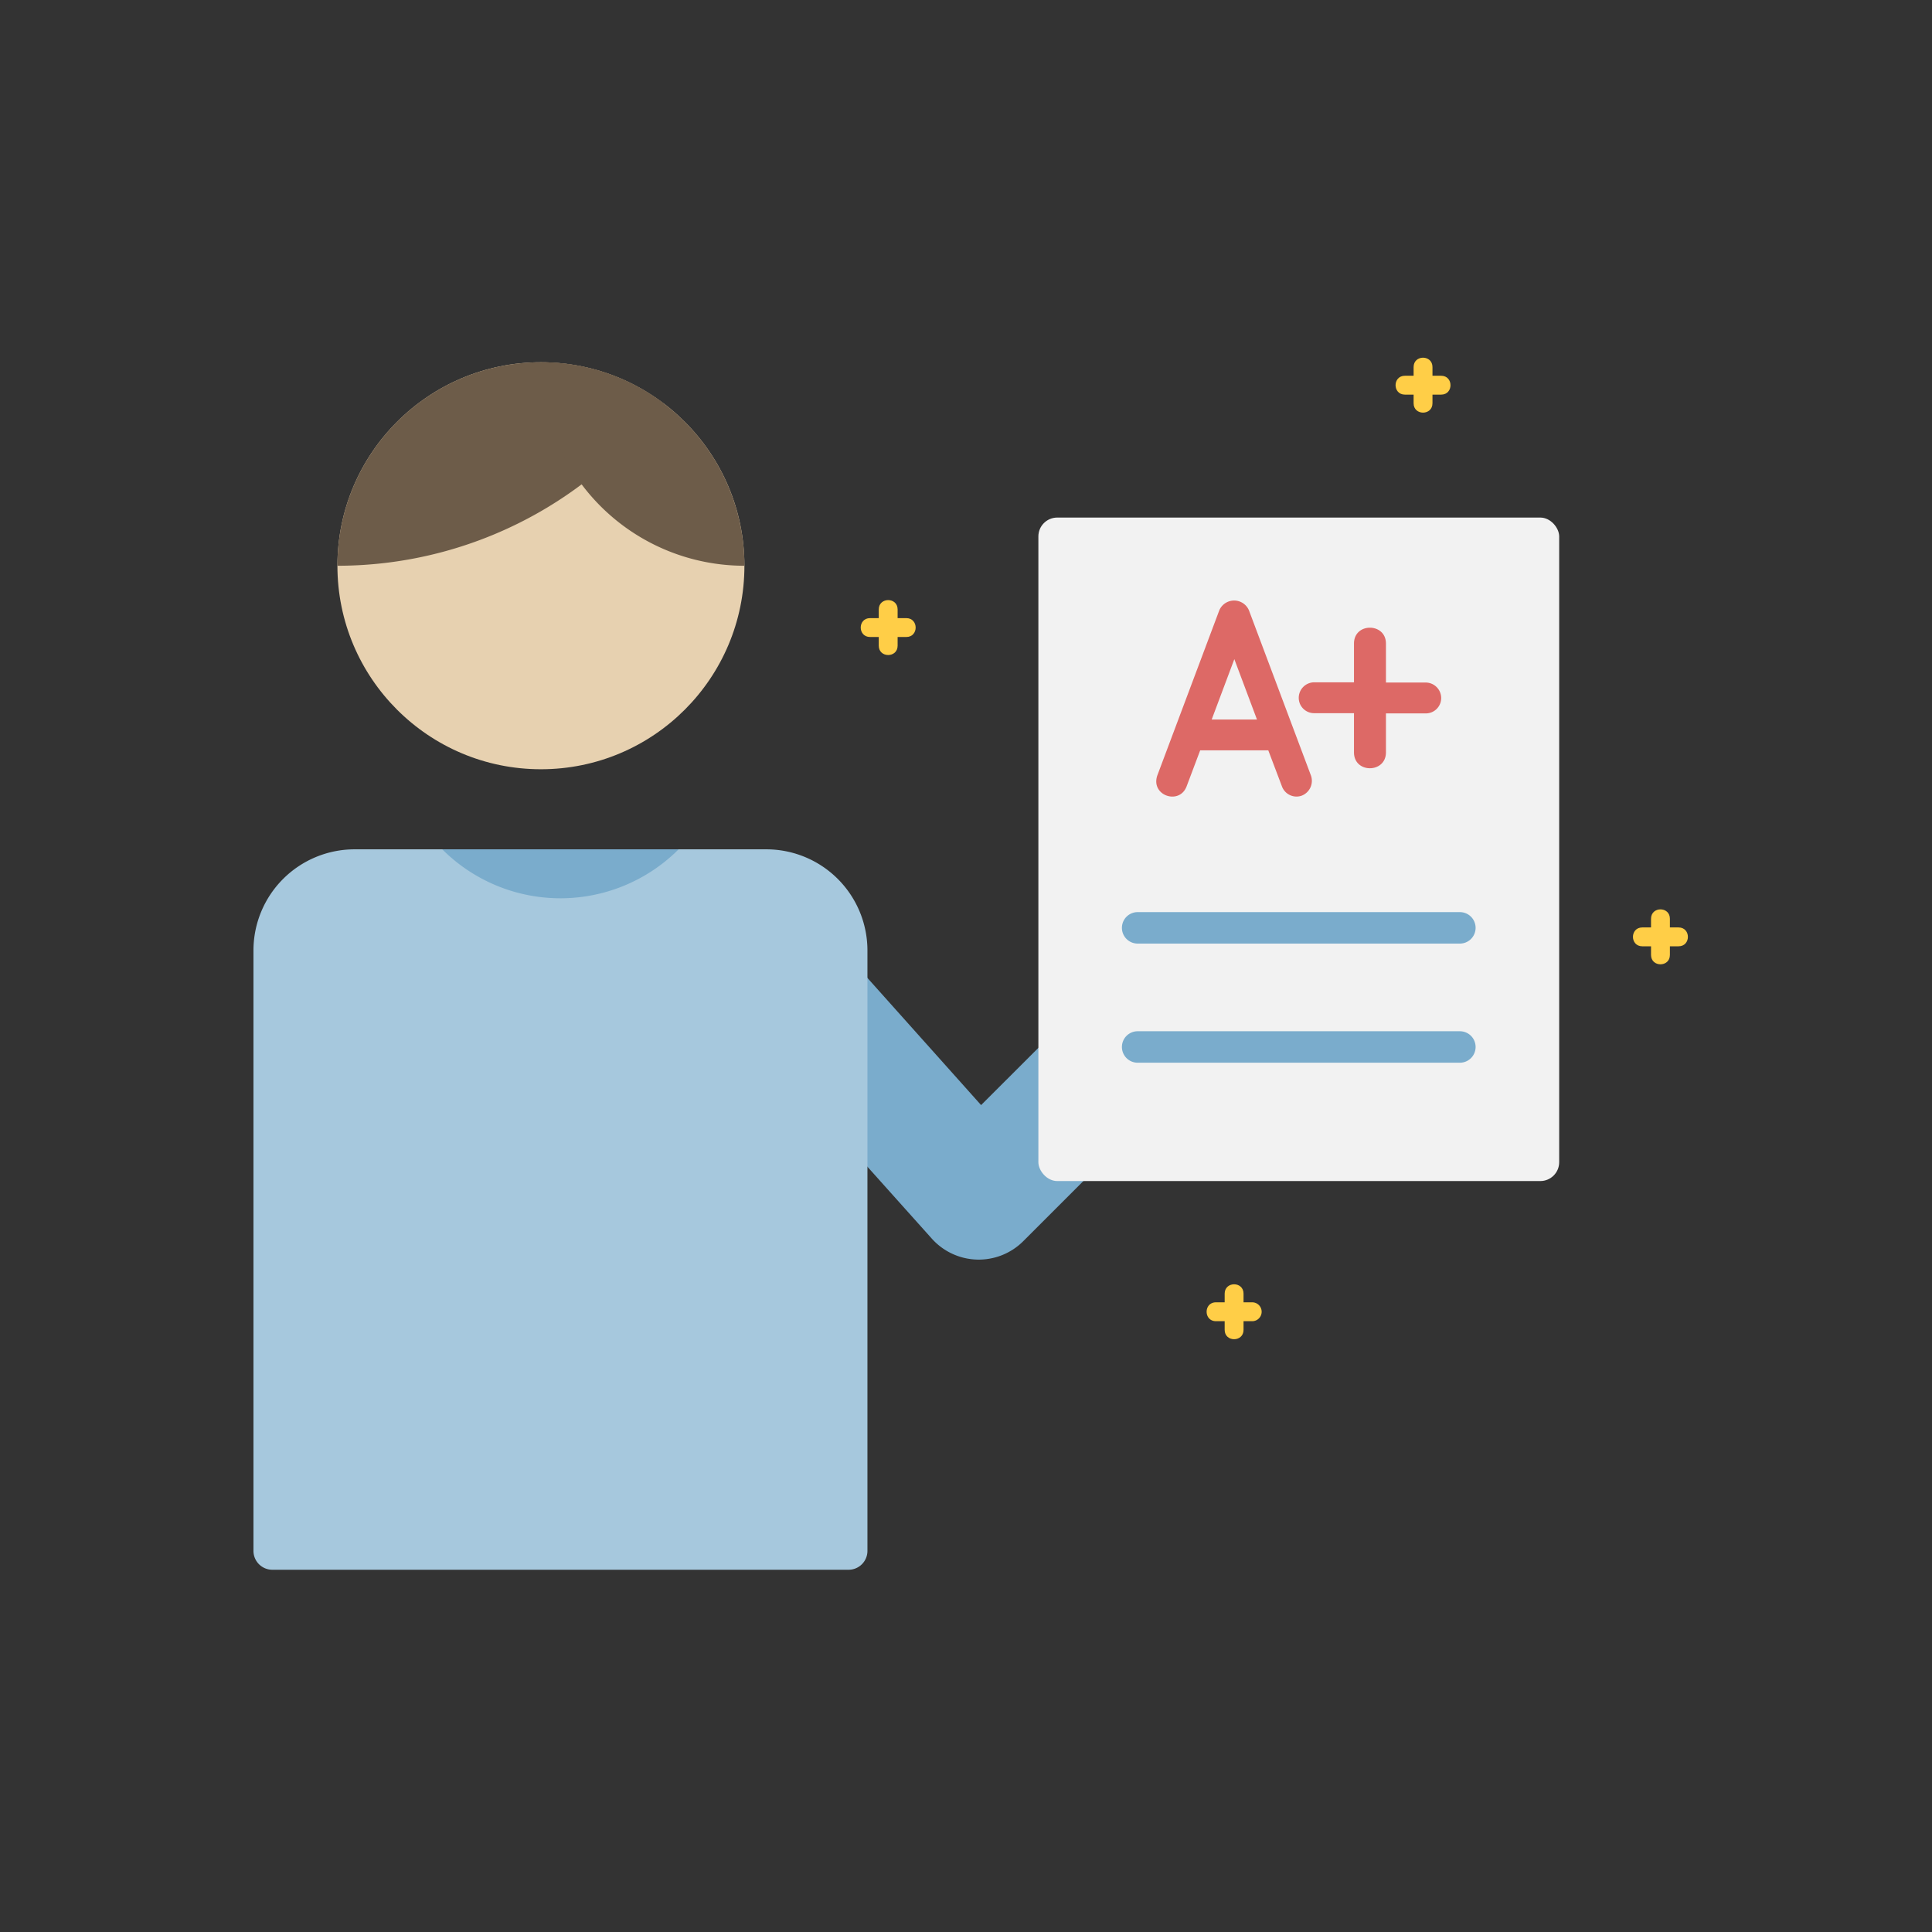 <svg xmlns="http://www.w3.org/2000/svg" xmlns:xlink="http://www.w3.org/1999/xlink" viewBox="0 0 512 512"><rect x="0" y="0" width="512" height="512" fill="#333333" stroke="none"/><defs><style>.cls-1{fill:none;}.cls-2{fill:#7aaccc;}.cls-3{fill:#a6c8dd;}.cls-4{fill:#e7d1b0;}.cls-5{clip-path:url(#clip-path);}.cls-6{fill:#6d5c49;}.cls-7{fill:#f2f2f2;}.cls-8{fill:#dd6966;}.cls-9{fill:#ffce47;}</style><clipPath id="clip-path"><circle class="cls-1" cx="143.35" cy="149.93" r="53.93"/></clipPath></defs><title>02 A+ Test</title><g id="_02_A_Test" data-name="02 A+ Test"><path class="cls-2" d="M246.95,328.26l-46-51.37a16.69,16.69,0,1,1,24.87-22.27L260,292.86,315.6,237.3a16.69,16.69,0,0,1,23.6,23.6l-68,68A16.69,16.69,0,0,1,246.95,328.26Z"/><path class="cls-3" d="M94,225.08H203.07a26.81,26.81,0,0,1,26.81,26.81V411a5,5,0,0,1-5,5H72.17a5,5,0,0,1-5-5V251.89A26.81,26.81,0,0,1,94,225.08Z"/><path class="cls-2" d="M179.84,225.08a44.29,44.29,0,0,1-62.64,0Z"/><circle class="cls-4" cx="143.35" cy="149.93" r="53.93"/><g class="cls-5"><path class="cls-6" d="M89.43,149.93A107.85,107.85,0,0,0,197.28,42.07,107.85,107.85,0,0,0,89.43,149.93Z"/></g><path class="cls-6" d="M197.28,149.93A53.93,53.93,0,0,0,143.35,96,53.93,53.93,0,0,0,197.28,149.93Z"/><rect class="cls-7" x="275.18" y="137.16" width="138.02" height="175.83" rx="5" ry="5"/><path class="cls-2" d="M386.88,250.06H301.49a4.17,4.17,0,1,1,0-8.34h85.39a4.17,4.17,0,1,1,0,8.34Z"/><path class="cls-2" d="M386.88,281.63H301.49a4.17,4.17,0,1,1,0-8.34h85.39a4.17,4.17,0,1,1,0,8.34Z"/><path class="cls-8" d="M336.11,198.85H318.06l-3.64,9.66c-2,4.9-9.53,2.27-7.72-3l16.42-43.75a4.27,4.27,0,0,1,7.87,0l16.42,43.75a4.21,4.21,0,0,1-2.45,5.35,4.11,4.11,0,0,1-5.2-2.38Zm-3-8.17-6-16-6,16Z"/><path class="cls-8" d="M358.82,189H348.27a4.07,4.07,0,0,1-4.09-4.09,4.12,4.12,0,0,1,4.09-4.09h10.55V170.55c0-5.64,8.47-5.57,8.47,0v10.33h10.55a4.12,4.12,0,0,1,4.09,4.09,4.07,4.07,0,0,1-4.09,4.09H367.29v10.33c0,5.57-8.47,5.64-8.47,0Z"/><path class="cls-9" d="M331.85,350.13h-9.6c-3.3,0-3.31-5,0-5h9.6a2.5,2.5,0,0,1,0,5Z"/><path class="cls-9" d="M324.55,352.43v-9.6c0-3.3,5-3.31,5,0v9.6C329.55,355.73,324.55,355.74,324.55,352.43Z"/><path class="cls-9" d="M240.18,168.81h-9.6c-3.3,0-3.31-5,0-5h9.6C243.48,163.81,243.49,168.81,240.18,168.81Z"/><path class="cls-9" d="M232.88,171.11v-9.6c0-3.3,5-3.31,5,0v9.6C237.88,174.41,232.88,174.42,232.88,171.11Z"/><path class="cls-9" d="M381.92,104.58h-9.6c-3.3,0-3.31-5,0-5h9.6C385.22,99.58,385.23,104.58,381.92,104.58Z"/><path class="cls-9" d="M374.62,106.87v-9.6c0-3.3,5-3.31,5,0v9.6C379.62,110.18,374.62,110.18,374.62,106.87Z"/><path class="cls-9" d="M444.83,250.78h-9.6c-3.3,0-3.31-5,0-5h9.6C448.14,245.78,448.14,250.78,444.83,250.78Z"/><path class="cls-9" d="M437.54,253.07v-9.6c0-3.3,5-3.31,5,0v9.6C442.54,256.38,437.54,256.38,437.54,253.07Z"/></g></svg>